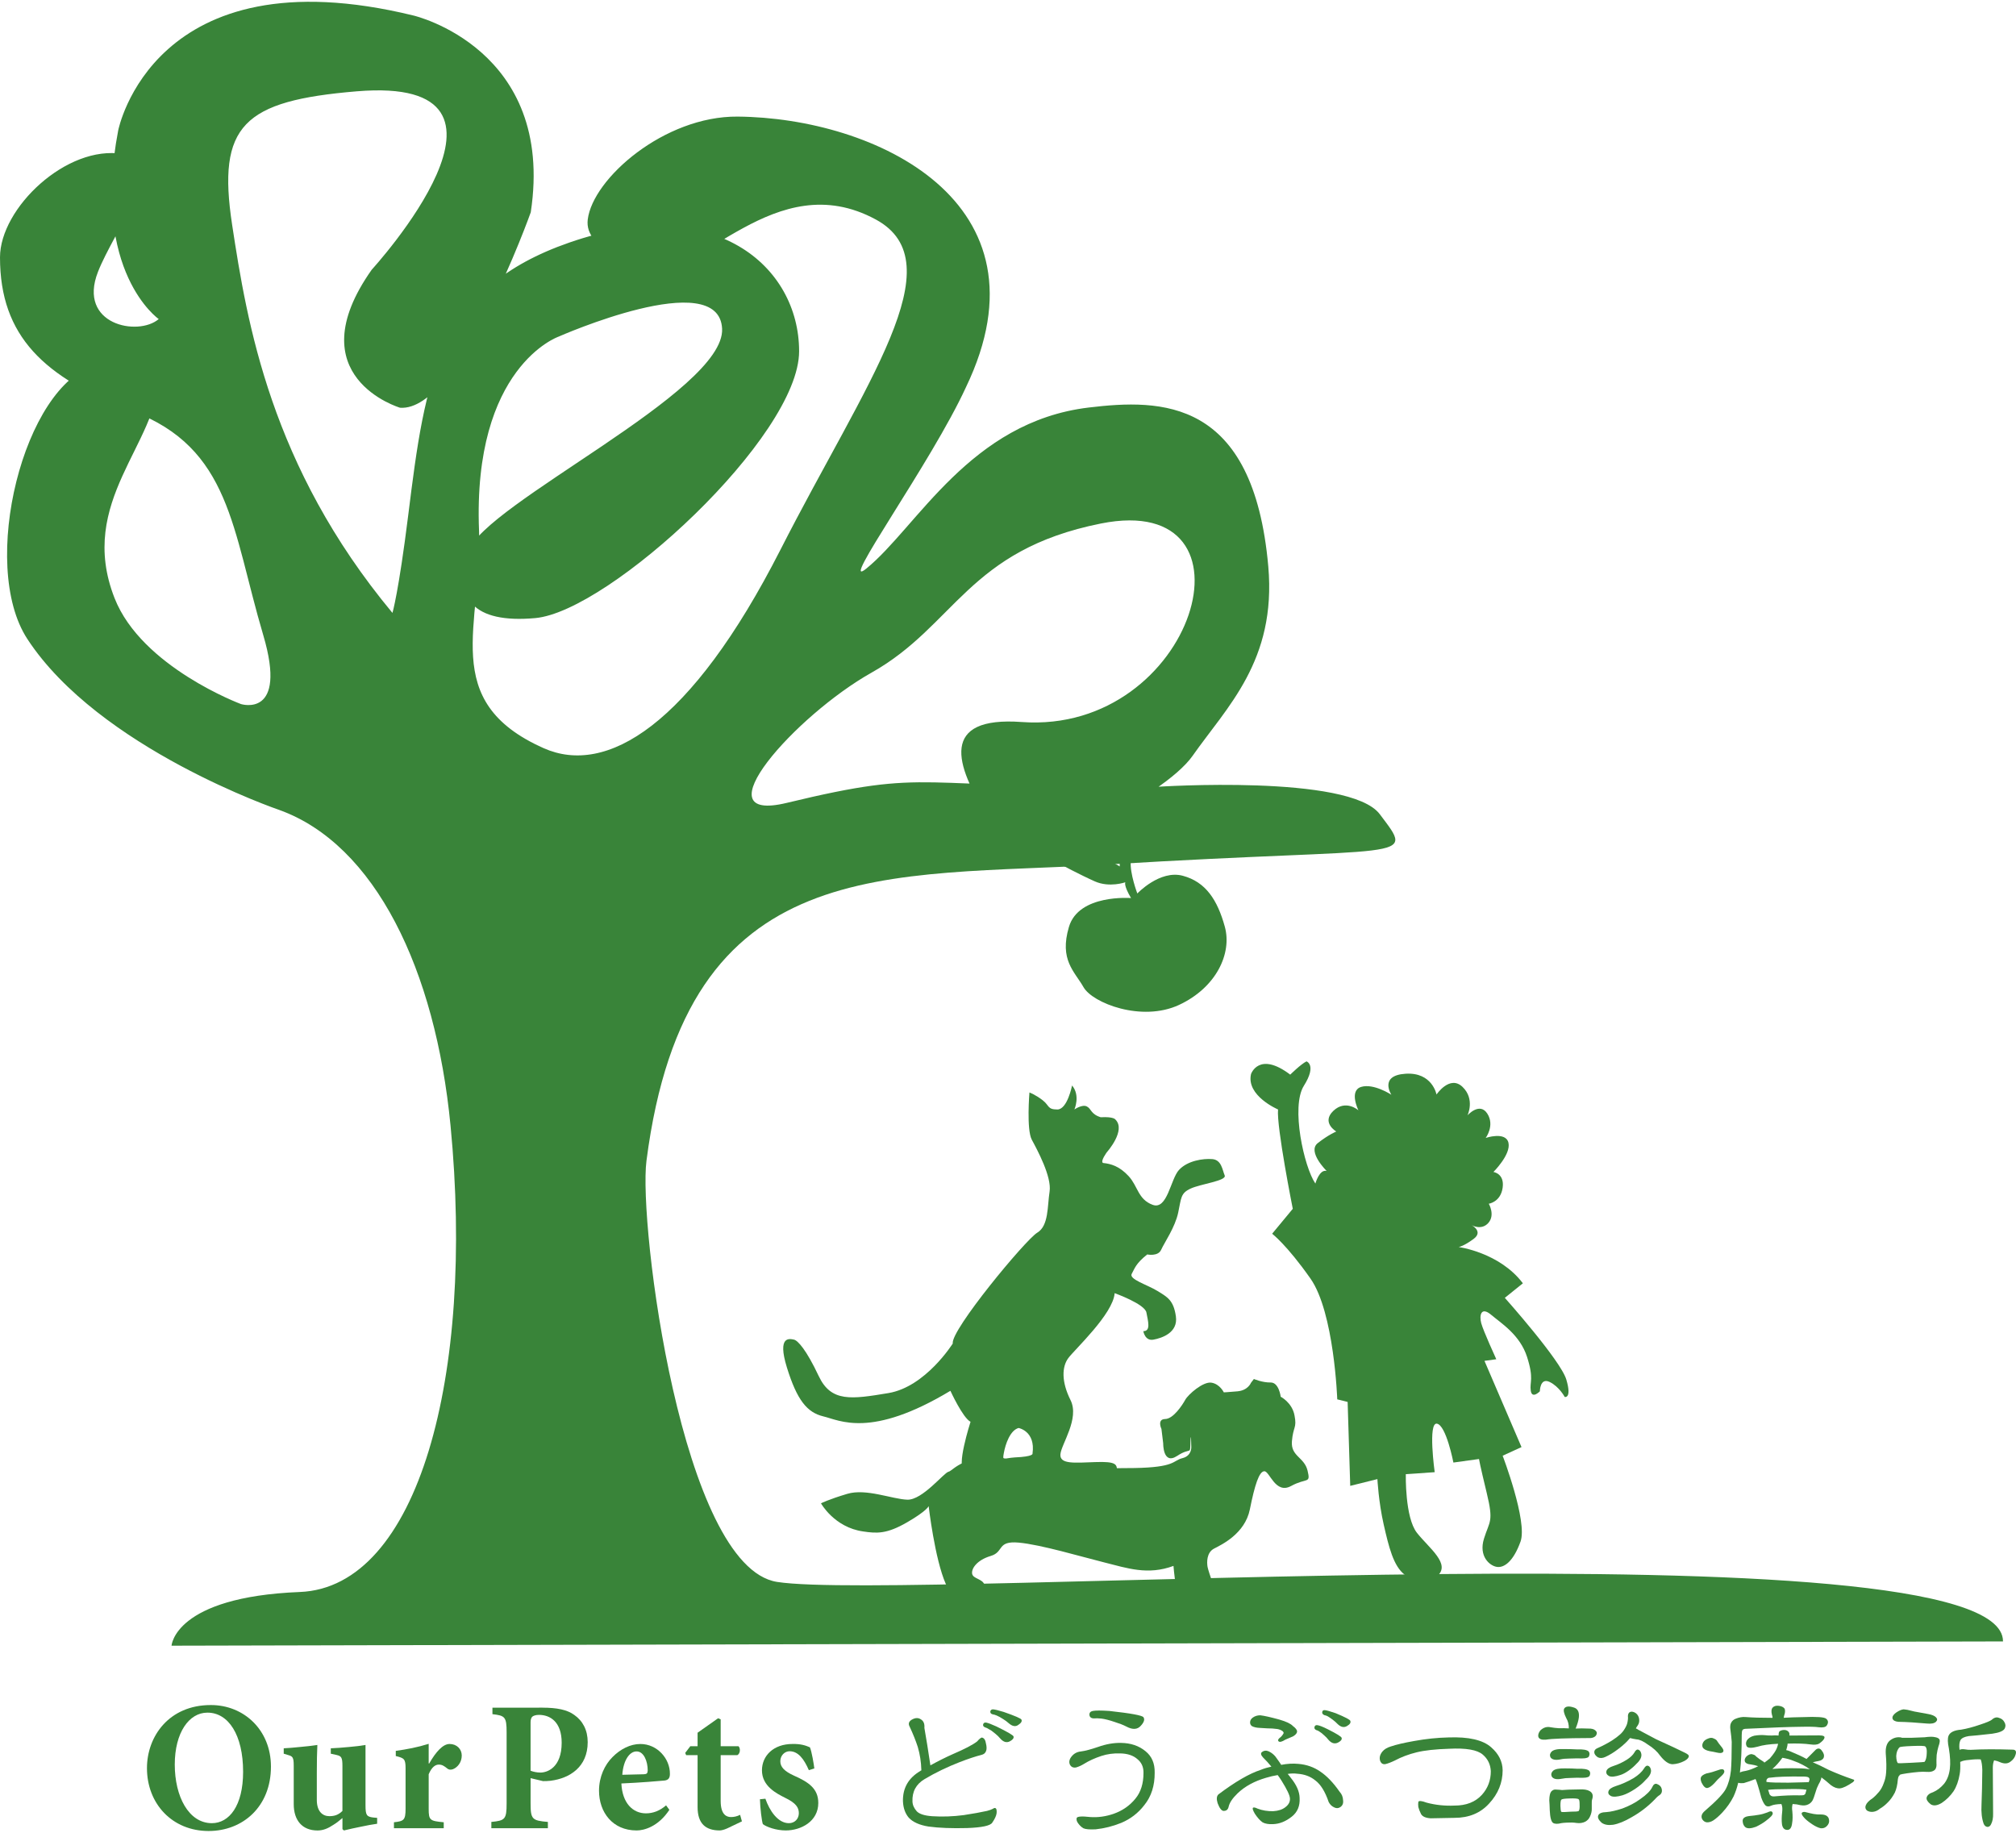 <?xml version="1.0" encoding="utf-8"?>
<!-- Generator: Adobe Illustrator 15.0.2, SVG Export Plug-In . SVG Version: 6.00 Build 0)  -->
<!DOCTYPE svg PUBLIC "-//W3C//DTD SVG 1.1//EN" "http://www.w3.org/Graphics/SVG/1.1/DTD/svg11.dtd">
<svg version="1.1" id="レイヤー_1" xmlns="http://www.w3.org/2000/svg" xmlns:xlink="http://www.w3.org/1999/xlink" x="0px"
	 y="0px" width="187px" height="170px" viewBox="0 0 187 170" enable-background="new 0 0 187 170" xml:space="preserve">
<path fill="#398439" d="M14.72,34.857c0.012,6.262-7.633,11.64-4.088,20.636c2.518,6.392,11.724,9.814,11.724,9.814
	s4.36,1.363,2.059-6.409c-2.9-9.794-3.02-17.331-12.146-20.77C4.09,35.047,0,31.182,0,23.872c0-4.568,6.183-10.458,11.384-9.59
	c4.217,0.702-0.813,7.127-2.298,10.938c-1.915,4.903,3.726,6.012,5.637,4.375c0,0-6.273-4.359-3.76-17.491
	c0,0,3.213-16.584,27.408-10.66c0,0,13.153,3.071,10.862,18.245c0,0-6.594,18.537-12.125,18.131c0,0-9.646-2.862-2.628-12.804
	c0,0,16.514-18.037-1.381-16.547C22.573,9.348,20.12,11.612,21.535,20.872c1.382,9.054,3.546,22.355,14.868,35.979
	c0,0,0.568-1.885,1.463-9.063c1.6-12.867,2.761-21.052,14.942-25.289c13.451-4.678,21.316,2.187,21.316,10.082
	c0,7.896-17.584,24.128-24.471,24.75c-5.743,0.52-7.658-1.817-6.196-6.204c1.462-4.387,23.816-14.791,23.524-20.64
	c-0.292-5.846-15.185,0.745-15.185,0.745s-7.968,2.787-7.361,17.992c0.345,8.711-3.817,15.812,5.998,20.175
	c5.801,2.577,13.614-2.024,21.973-18.432c7.892-15.496,16.242-26.594,8.827-30.61c-9.385-5.083-16.356,5.725-20.991,4.361
	c-1.297-0.379-6.078-1.533-5.723-4.361c0.47-3.799,7.109-9.601,13.902-9.542c12.721,0.108,29.438,7.906,21.186,25.088
	c-3.218,7.017-11.972,19.05-9.249,16.836C85.06,48.923,89.96,39.12,100.992,37.8c6.71-0.804,15.271-0.896,16.652,14.748
	c0.77,8.741-3.852,13.034-7.025,17.564c-2.631,3.749-15.694,10.717-18.912,5.746c-3.216-4.972-4.5-9.438,3.066-8.887
	c16.084,1.169,22.724-21.483,7.354-18.414c-12.351,2.466-13.504,9.458-21.283,13.833c-7.049,3.964-16.051,14.058-7.868,12.082
	c13.757-3.32,11.328-1.254,34.333-1.491c0,0,17.883-1.186,20.679,2.543c3.356,4.473,2.961,2.942-25.162,4.659
	c-20.595,1.257-39.134-1.418-42.861,27.488c-0.753,5.818,3.262,37.661,12.112,39.06c11.897,1.875,113.829-5.654,113.717,5.521
	l-169.882,0.395c0,0,0.258-4.518,11.904-4.981c11.01-0.444,16.215-20.115,13.975-43.257c-1.396-14.442-6.987-26.089-15.897-29.286
	c0,0-16.713-5.691-23.358-15.855c-4.506-6.892-0.325-23.587,6.346-25.405C10.295,33.476,14.713,32.349,14.72,34.857"/>
<path fill="#398439" d="M103.838,76.959l0.025,3.408c0,0-2.971-2.042-5.547-0.225c0,0,1.867,1.001,3.235,1.609
	c1.37,0.609,2.835,0.083,2.835,0.083s-0.193,0.247,0.526,1.466c0,0-4.849-0.393-5.759,2.673c-0.909,3.067,0.511,4.117,1.353,5.594
	c0.841,1.477,5.397,3.252,8.853,1.647s4.938-4.78,4.252-7.26c-0.685-2.482-1.772-4.156-3.901-4.723
	c-2.132-0.567-4.214,1.645-4.214,1.645s-0.704-1.853-0.609-2.985c0.098-1.134,0.752-4.08,0.752-4.08L103.838,76.959z"/>
<path fill="#398439" d="M119.68,99.678c0,0,0.984-0.974,1.508-1.23c0,0,0.976,0.328-0.246,2.268
	c-1.221,1.938,0.019,7.537,1.07,9.066c0,0,0.371-1.354,1.047-1.167c0,0-1.83-1.796-0.824-2.587c1.009-0.791,1.716-1.074,1.716-1.074
	s-1.419-0.829-0.267-1.922c1.154-1.088,2.321-0.042,2.321-0.042s-0.905-1.826,0.259-2.175c1.159-0.347,2.797,0.729,2.797,0.729
	s-1.177-1.79,1.314-1.949c2.491-0.16,2.873,1.928,2.873,1.928s1.234-1.845,2.416-0.705s0.458,2.636,0.458,2.636
	s1.128-1.272,1.839-0.159c0.712,1.109-0.152,2.254-0.152,2.254s1.868-0.631,2.113,0.454c0.242,1.082-1.396,2.704-1.396,2.704
	s1.045,0.137,0.856,1.463c-0.188,1.332-1.286,1.482-1.286,1.482s0.609,1.033-0.033,1.774c-0.644,0.738-1.553,0.216-1.553,0.216
	s1.107,0.59,0.178,1.275c-0.929,0.689-1.388,0.752-1.388,0.752s3.792,0.497,5.959,3.364l-1.675,1.348c0,0,5.182,5.804,5.707,7.588
	c0.527,1.79-0.152,1.605-0.152,1.605s-0.503-0.954-1.398-1.39c-0.9-0.434-0.907,0.868-0.907,0.868s-0.729,0.755-0.845-0.065
	c-0.114-0.821,0.316-1.068-0.34-3.118c-0.656-2.052-2.387-3.118-3.332-3.915c-0.951-0.798-1.111,0.062-0.92,0.781
	c0.191,0.716,1.396,3.341,1.396,3.341l-1.097,0.151l3.436,7.998l-1.749,0.801c0,0,2.331,6.098,1.658,7.964
	c-0.67,1.86-1.521,2.444-2.188,2.349c-0.664-0.094-1.717-0.971-1.201-2.626c0.517-1.653,0.91-1.521,0.256-4.224
	c-0.655-2.702-0.719-3.158-0.719-3.158l-2.375,0.328c0,0-0.664-3.445-1.524-3.606c-0.856-0.159-0.211,4.499-0.211,4.499
	l-2.679,0.184c0,0-0.094,4.016,1.035,5.445c1.127,1.426,3.195,2.906,1.859,4.023c-1.335,1.115-1.96,0.645-2.999-0.143
	c-1.041-0.789-1.478-2.592-1.948-4.664c-0.473-2.078-0.582-4.203-0.582-4.203l-2.52,0.627l-0.241-7.784l-0.963-0.241
	c0,0-0.28-8.061-2.483-11.201c-2.203-3.137-3.556-4.16-3.556-4.16l1.914-2.312c0,0-1.519-7.61-1.367-9.215
	c0,0-2.971-1.263-2.506-3.283C116.042,99.623,116.77,97.475,119.68,99.678"/>
<path fill="#398439" d="M72.993,126.848c0.936,3.019,1.868,4.168,3.378,4.529c1.51,0.357,4.384,2.081,11.787-2.372
	c0,0,1.15,2.513,1.867,2.873c0,0-1.435,4.457-0.502,4.457c0.937,0,8.266,0.79,8.266,0.356c0,0,5.818,0.291,5.818-0.287
	c0-0.573-0.07-0.86-2.01-0.788c-1.94,0.069-3.307,0.215-3.236-0.72c0.074-0.936,1.798-3.305,0.938-5.031
	c-0.863-1.727-0.793-3.088-0.215-3.881c0.572-0.789,4.165-4.094,4.309-6.036c0,0,2.807,1.005,2.946,1.797
	c0.146,0.792,0.433,1.728-0.287,1.728c0,0,0.146,0.93,0.933,0.787c0.793-0.144,2.302-0.646,2.088-2.156
	c-0.215-1.508-0.79-1.797-1.725-2.369c-0.937-0.574-2.658-1.079-2.371-1.58c0.285-0.508,0.357-0.936,1.436-1.799
	c0,0,1.008,0.215,1.294-0.434c0.286-0.645,1.294-2.082,1.58-3.447c0.29-1.367,0.218-1.797,1.151-2.228
	c0.935-0.435,3.379-0.72,3.16-1.224c-0.215-0.504-0.285-1.436-1.146-1.51c-0.862-0.07-2.301,0.145-3.094,1.006
	c-0.787,0.863-1.075,3.738-2.441,3.234c-1.364-0.503-1.365-1.727-2.227-2.66c-0.863-0.933-1.652-1.146-2.373-1.221
	c-0.287-0.143,0.359-1.007,0.359-1.007s1.797-2.011,0.791-3.019c0,0-0.145-0.285-1.365-0.215c-0.935-0.287-0.863-0.793-1.295-1.004
	c-0.43-0.217-1.149,0.283-1.149,0.283s0.575-1.292-0.216-2.225c0,0-0.433,2.225-1.364,2.225c-0.935,0-0.72-0.357-1.366-0.86
	c-0.645-0.503-1.223-0.718-1.223-0.718s-0.287,3.446,0.218,4.382c0.504,0.937,1.867,3.448,1.649,4.816
	c-0.213,1.362-0.07,3.163-1.146,3.809c-1.078,0.646-8.051,9.056-7.834,10.278c0,0-2.517,4.021-5.966,4.598
	c-3.451,0.574-5.318,0.862-6.47-1.582c-1.148-2.439-1.941-3.305-2.3-3.377C73.283,124.188,72.06,123.831,72.993,126.848
	 M93.118,134.751c0.143-0.789,0.575-2.084,1.366-2.298c0,0,1.582,0.289,1.291,2.372c0,0,0.146,0.286-1.651,0.358
	C93.044,135.258,92.974,135.544,93.118,134.751"/>
<path fill="#398439" d="M118.796,129.555c0,0-0.161-1.332-0.933-1.322c-0.773,0.014-1.555-0.324-1.555-0.324l-0.273,0.355
	c0,0-0.27,0.704-1.254,0.789c-0.98,0.088-1.264,0.094-1.264,0.094s-0.363-0.77-1.144-0.897c-0.771-0.128-2.158,1.09-2.431,1.588
	c-0.274,0.492-1.102,1.772-1.87,1.784c-0.772,0.015-0.339,0.921-0.339,0.921l0.162,1.331c0,0-0.037,2.04,1.285,1.175
	c1.32-0.864,1.194-0.017,1.244-1.282c0.049-1.268,0.076,0.418,0.076,0.418s0.084,0.844-0.826,1.068
	c-0.908,0.227-0.619,0.854-4.482,0.915c-3.866,0.062-7.369-0.093-11.532-0.804c-4.155-0.704-5.253,1.066-5.673,1.145
	c-0.423,0.078-2.422,2.641-3.826,2.594c-1.409-0.047-3.812-1.063-5.564-0.543c-1.748,0.52-2.444,0.881-2.444,0.881
	s1.229,2.23,3.906,2.608c1.268,0.19,2.183,0.248,4.064-0.837c1.881-1.087,2.017-1.511,2.017-1.511s0.568,4.913,1.588,7.216
	c1.02,2.307,1.373,2.371,2.917,2.203c0.629-0.291,0.9-0.786,0.193-1.059c-0.708-0.269-1.415-0.608-1.415-0.608
	s2.04,0.108,1.891-0.451c-0.149-0.562-1.064-0.546-1.142-1.035c-0.079-0.491,0.472-1.274,1.731-1.646
	c1.256-0.373,0.539-1.416,2.581-1.237c2.043,0.181,5.845,1.315,7.963,1.843c2.115,0.53,4.023,1.201,6.402,0.319
	c0,0,0.256,3.09,0.612,3.437c0.36,0.344,1.838,0.461,2.465,0.102c0.628-0.361,0.755-1.137,0.261-1.268
	c-0.494-0.136-1.269,1.662-1.269,1.662l-0.012-0.636c0,0,2.256,0.245,2.108-0.174c-0.148-0.419-0.929-2.609-1.004-3.031
	c-0.074-0.423-0.094-1.334,0.604-1.698c0.698-0.361,2.862-1.377,3.319-3.633c0.453-2.26,0.857-3.533,1.345-3.541
	c0.495-0.006,1.021,2.167,2.483,1.367c1.465-0.795,1.827-0.166,1.524-1.43c-0.304-1.26-1.565-1.309-1.45-2.721
	c0.12-1.406,0.473-1.201,0.242-2.39C119.859,130.096,118.796,129.555,118.796,129.555"/>
<path fill="#398439" d="M19.568,158.152c3.05,0,5.564,2.308,5.564,5.711c0,3.718-2.612,5.972-5.782,5.972
	c-3.375,0-5.718-2.528-5.718-5.829c0-2.961,2.056-5.854,5.918-5.854H19.568z M19.23,158.857c-1.686,0-3.019,1.84-3.019,4.817
	c0,2.942,1.282,5.435,3.442,5.435c1.599,0,2.897-1.602,2.897-4.764c0-3.424-1.365-5.488-3.302-5.488H19.23L19.23,158.857z"/>
<path fill="#398439" d="M34.986,169.162c-0.489,0.074-0.963,0.154-1.518,0.277c-0.524,0.102-1.063,0.224-1.569,0.345l-0.134-0.121
	v-1.031c-0.303,0.239-0.471,0.41-0.845,0.634c-0.487,0.327-0.943,0.52-1.466,0.52c-1.417,0-2.208-0.934-2.208-2.445v-3.561
	c0-0.791-0.102-0.879-0.54-0.997l-0.388-0.119v-0.5c0.422-0.017,0.945-0.067,1.5-0.122c0.572-0.048,1.163-0.118,1.619-0.188
	c-0.035,0.724-0.05,1.602-0.05,2.596v2.496c0,1.119,0.573,1.513,1.163,1.513c0.455,0,0.826-0.103,1.213-0.483v-4.179
	c0-0.789-0.103-0.911-0.539-1.014l-0.54-0.119v-0.5c0.489-0.017,1.095-0.067,1.688-0.122c0.588-0.048,1.146-0.118,1.532-0.188v5.59
	c0,0.912,0.1,1.063,0.708,1.138l0.372,0.034v0.547H34.986z"/>
<path fill="#398439" d="M39.813,163.572c0.608-1.066,1.265-1.809,1.888-1.809c0.675,0,1.13,0.481,1.13,1.068
	c0,0.621-0.372,1.098-0.824,1.275c-0.24,0.082-0.406,0.029-0.526-0.074c-0.286-0.235-0.486-0.357-0.775-0.357
	c-0.32,0-0.659,0.223-0.942,0.896v3.195c0,1.068,0.1,1.137,1.396,1.258v0.553h-4.618v-0.553c0.911-0.102,1.078-0.188,1.078-1.258
	v-3.744c0-0.881-0.134-0.949-0.908-1.141v-0.48c1.01-0.139,2.004-0.324,3.052-0.652v1.822H39.813z"/>
<path fill="#398439" d="M50.313,158.395c1.333,0,2.293,0.187,2.953,0.672c0.791,0.551,1.248,1.412,1.248,2.529
	c0,2.305-1.671,3.354-3.441,3.578c-0.252,0.033-0.523,0.033-0.709,0.033l-1.147-0.275v2.358c0,1.461,0.153,1.581,1.604,1.703v0.585
	h-5.244v-0.585c1.264-0.122,1.416-0.242,1.416-1.703v-6.593c0-1.461-0.152-1.562-1.315-1.7v-0.603H50.313L50.313,158.395z
	 M49.215,164.242c0.205,0.086,0.558,0.173,0.914,0.173c0.623,0,1.971-0.449,1.971-2.767c0-1.946-1.078-2.584-2.107-2.584
	c-0.321,0-0.522,0.086-0.625,0.172c-0.1,0.104-0.153,0.275-0.153,0.535V164.242z"/>
<path fill="#398439" d="M62.089,167.872c-1.031,1.563-2.347,1.912-3.036,1.912c-2.245,0-3.489-1.704-3.489-3.683
	c0-1.307,0.538-2.41,1.245-3.117c0.742-0.756,1.669-1.219,2.582-1.219h0.018c1.552,0,2.746,1.36,2.73,2.771
	c0,0.344-0.103,0.564-0.489,0.617c-0.304,0.033-2.36,0.205-4.012,0.273c0.085,1.84,1.077,2.771,2.276,2.771
	c0.656,0,1.28-0.229,1.871-0.742L62.089,167.872z M59.036,162.454c-0.625,0-1.214,0.792-1.313,2.167
	c0.689-0.018,1.313-0.034,2.003-0.049c0.253-0.021,0.338-0.055,0.355-0.346c0-0.879-0.369-1.772-1.027-1.772H59.036L59.036,162.454z
	"/>
<path fill="#398439" d="M67.454,169.593c-0.305,0.14-0.577,0.19-0.691,0.19c-1.298,0-2.056-0.621-2.056-2.168v-4.816h-1.063
	l-0.085-0.209l0.472-0.617h0.676v-1.254l1.905-1.343l0.236,0.104v2.492H68.5c0.203,0.188,0.167,0.688-0.103,0.825h-1.549v4.249
	c0,1.344,0.607,1.495,0.959,1.495c0.288,0,0.56-0.065,0.844-0.205l0.168,0.604L67.454,169.593z"/>
<path fill="#398439" d="M75.027,164.191c-0.456-1.049-0.994-1.754-1.788-1.754c-0.437,0-0.859,0.377-0.859,0.93
	c0,0.533,0.387,0.928,1.249,1.324c1.365,0.603,2.274,1.205,2.274,2.545c0,1.707-1.6,2.547-3.019,2.547
	c-0.892,0-1.786-0.324-2.124-0.585c-0.098-0.273-0.25-1.48-0.27-2.308l0.506-0.049c0.373,1.083,1.147,2.268,2.177,2.268
	c0.555,0,0.925-0.41,0.925-0.926c0-0.498-0.236-0.931-1.281-1.431c-0.776-0.394-2.14-1.065-2.14-2.545
	c0-1.342,1.061-2.444,2.831-2.444c0.777-0.016,1.232,0.139,1.619,0.312c0.169,0.394,0.372,1.616,0.407,1.958L75.027,164.191z"/>
<path fill="#398439" d="M84.296,168.602c-0.331-0.392-0.512-0.894-0.54-1.513c-0.031-1.231,0.504-2.167,1.601-2.815
	c0.031-0.031,0.065-0.053,0.105-0.061v-0.044c-0.02-0.741-0.131-1.45-0.33-2.129c-0.198-0.608-0.451-1.233-0.749-1.871
	c-0.148-0.26-0.094-0.476,0.167-0.646c0.328-0.199,0.618-0.215,0.867-0.045c0.251,0.147,0.36,0.416,0.328,0.797
	c0.171,0.969,0.358,2.123,0.557,3.471c0.699-0.389,1.398-0.739,2.097-1.049c1.088-0.469,1.831-0.855,2.231-1.165
	c0.23-0.261,0.383-0.382,0.464-0.361c0.189,0.039,0.31,0.222,0.36,0.539c0.079,0.321,0.079,0.565,0,0.733
	c-0.071,0.172-0.205,0.279-0.403,0.328c-0.591,0.15-1.269,0.379-2.038,0.676c-1.159,0.451-2.241,0.974-3.251,1.574
	c-0.787,0.467-1.163,1.162-1.124,2.08c0.012,0.32,0.145,0.625,0.406,0.914c0.248,0.25,0.723,0.399,1.422,0.448
	c0.958,0.062,1.938,0.027,2.934-0.104c0.86-0.131,1.577-0.26,2.157-0.389c0.231-0.06,0.413-0.127,0.539-0.195
	c0.11-0.084,0.201-0.094,0.271-0.045c0.07,0.06,0.096,0.211,0.076,0.451c-0.029,0.236-0.164,0.531-0.405,0.881
	c-0.18,0.283-0.953,0.447-2.319,0.498c-1.419,0.037-2.618-0.006-3.596-0.14C85.282,169.284,84.674,169.008,84.296,168.602
	 M91.198,159.93c0.041-0.121,0.13-0.171,0.271-0.152c0.181,0.031,0.501,0.152,0.958,0.361c1.039,0.508,1.567,0.818,1.589,0.93
	c0.037,0.158-0.077,0.306-0.345,0.447c-0.301,0.16-0.6,0.07-0.9-0.271c-0.11-0.138-0.263-0.287-0.462-0.447
	c-0.231-0.198-0.423-0.335-0.572-0.401c-0.138-0.092-0.256-0.146-0.343-0.168C91.225,160.169,91.158,160.07,91.198,159.93
	 M91.858,158.744c0.028-0.129,0.116-0.193,0.254-0.193c0.172,0.014,0.499,0.088,0.987,0.24c1.061,0.369,1.608,0.607,1.651,0.716
	c0.068,0.152-0.029,0.312-0.288,0.482c-0.257,0.198-0.562,0.145-0.912-0.166c-0.13-0.118-0.297-0.245-0.507-0.374
	c-0.233-0.15-0.432-0.26-0.6-0.33c-0.151-0.059-0.27-0.096-0.358-0.104C91.922,158.977,91.848,158.889,91.858,158.744"/>
<path fill="#398439" d="M101.846,162.04c0.762-0.271,1.475-0.392,2.143-0.376c0.898,0.012,1.652,0.266,2.261,0.766
	c0.591,0.471,0.876,1.139,0.856,2.006c0.008,1.189-0.31,2.192-0.961,2.996c-0.566,0.739-1.28,1.287-2.142,1.65
	c-0.787,0.318-1.581,0.514-2.381,0.598c-0.558,0.027-0.938-0.005-1.14-0.104c-0.168-0.104-0.323-0.247-0.463-0.437
	c-0.14-0.18-0.188-0.35-0.15-0.508c0.053-0.148,0.471-0.182,1.259-0.091c0.718,0.051,1.444-0.049,2.17-0.3
	c0.82-0.29,1.496-0.758,2.022-1.408c0.502-0.607,0.748-1.402,0.748-2.382c0.012-0.535-0.174-0.962-0.553-1.271
	c-0.389-0.351-0.928-0.531-1.617-0.541c-0.616-0.021-1.199,0.059-1.737,0.236c-0.61,0.202-1.147,0.445-1.616,0.738
	c-0.223,0.137-0.46,0.248-0.72,0.326c-0.271,0.052-0.462-0.033-0.586-0.269c-0.097-0.229-0.054-0.471,0.138-0.72
	c0.221-0.289,0.514-0.455,0.885-0.492C100.641,162.411,101.169,162.27,101.846,162.04 M101.053,159.061
	c-0.01-0.201,0.096-0.318,0.318-0.362c0.259-0.05,0.768-0.05,1.525,0c2.016,0.221,3.074,0.417,3.172,0.588
	c0.132,0.2,0.052,0.457-0.239,0.776c-0.317,0.371-0.772,0.396-1.36,0.078c-0.279-0.145-0.638-0.283-1.078-0.42
	c-0.502-0.173-0.908-0.273-1.229-0.314c-0.278-0.029-0.504-0.037-0.676-0.016C101.219,159.391,101.072,159.279,101.053,159.061"/>
<path fill="#398439" d="M119.82,168.506c-0.559,0.442-1.139,0.674-1.737,0.692c-0.409,0.02-0.729-0.036-0.96-0.161
	c-0.239-0.163-0.48-0.432-0.721-0.797c-0.172-0.293-0.233-0.473-0.193-0.54c0.05-0.081,0.201-0.062,0.45,0.063
	c0.44,0.166,0.918,0.245,1.438,0.235c0.478-0.028,0.856-0.155,1.135-0.374c0.3-0.229,0.442-0.498,0.422-0.807
	c-0.01-0.287-0.27-0.829-0.779-1.647c-0.121-0.19-0.238-0.366-0.359-0.522c-0.358,0.057-0.719,0.142-1.076,0.25
	c-1.078,0.311-1.959,0.791-2.637,1.438c-0.479,0.462-0.759,0.879-0.839,1.26c-0.062,0.262-0.217,0.385-0.479,0.375
	c-0.188-0.022-0.368-0.259-0.541-0.719c-0.117-0.38-0.094-0.65,0.076-0.812c1.547-1.164,2.854-1.926,3.91-2.271
	c0.326-0.135,0.662-0.231,1.002-0.305c-0.248-0.304-0.504-0.585-0.763-0.837c-0.211-0.229-0.251-0.396-0.12-0.508
	c0.172-0.141,0.365-0.172,0.583-0.092c0.351,0.149,0.638,0.401,0.853,0.752c0.133,0.178,0.252,0.352,0.359,0.521
	c0.561-0.108,1.092-0.14,1.586-0.091c0.762,0.062,1.438,0.3,2.024,0.703c0.63,0.422,1.231,1.052,1.812,1.89
	c0.2,0.21,0.305,0.479,0.318,0.792c0.037,0.291-0.059,0.503-0.288,0.643c-0.171,0.104-0.354,0.104-0.554,0
	c-0.21-0.097-0.376-0.261-0.495-0.49c-0.329-0.969-0.744-1.637-1.244-2.006c-0.456-0.373-1.013-0.574-1.662-0.617
	c-0.298-0.039-0.598-0.032-0.897,0.019c0.108,0.118,0.205,0.238,0.285,0.356c0.539,0.66,0.813,1.285,0.823,1.875
	C120.592,167.51,120.35,168.092,119.82,168.506 M118.695,159.507c0.619,0.181,1.027,0.373,1.228,0.587
	c0.263,0.197,0.392,0.368,0.392,0.51c0,0.147-0.121,0.299-0.362,0.447c-0.247,0.1-0.49,0.204-0.731,0.313
	c-0.311,0.2-0.52,0.252-0.628,0.151c-0.091-0.103-0.026-0.229,0.193-0.388c0.108-0.094,0.205-0.218,0.284-0.378
	c-0.01-0.1-0.086-0.186-0.227-0.254c-0.154-0.079-0.322-0.124-0.492-0.133c-0.199-0.031-0.459-0.047-0.778-0.047
	c-0.269-0.012-0.509-0.026-0.72-0.043c-0.309-0.012-0.556-0.069-0.733-0.168c-0.118-0.088-0.177-0.213-0.165-0.375
	c0.012-0.168,0.096-0.306,0.255-0.418c0.201-0.141,0.429-0.209,0.688-0.209C117.277,159.146,117.877,159.279,118.695,159.507
	 M121.934,160.169c0.034-0.12,0.129-0.171,0.268-0.149c0.18,0.021,0.496,0.145,0.956,0.375c0.851,0.429,1.278,0.696,1.291,0.805
	c0.04,0.154-0.075,0.301-0.345,0.438c-0.312,0.149-0.607,0.059-0.898-0.281c-0.09-0.119-0.21-0.248-0.359-0.377
	c-0.179-0.172-0.33-0.291-0.449-0.359c-0.108-0.082-0.205-0.125-0.285-0.139C121.948,160.413,121.891,160.307,121.934,160.169
	 M122.646,158.791c0.031-0.131,0.117-0.186,0.26-0.163c0.168,0.015,0.498,0.113,0.986,0.28c0.896,0.371,1.352,0.609,1.362,0.719
	c0.06,0.161-0.042,0.316-0.301,0.467c-0.289,0.182-0.595,0.108-0.913-0.214c-0.102-0.106-0.23-0.228-0.402-0.354
	c-0.201-0.15-0.361-0.262-0.482-0.33c-0.12-0.06-0.219-0.096-0.299-0.104C122.695,159.029,122.627,158.932,122.646,158.791"/>
<path fill="#398439" d="M131.188,161.484c1.086-0.196,2.145-0.307,3.172-0.328c1.877-0.07,3.197,0.236,3.957,0.914
	c0.699,0.609,1.052,1.316,1.065,2.127c0,1.158-0.418,2.186-1.249,3.084c-0.806,0.89-1.878,1.334-3.216,1.334
	c-0.759,0.009-1.491,0.023-2.203,0.042c-0.46-0.026-0.76-0.156-0.897-0.388c-0.123-0.24-0.205-0.459-0.256-0.66
	c-0.021-0.18-0.021-0.332,0-0.463c0.03-0.139,0.291-0.121,0.777,0.061c0.832,0.221,1.688,0.309,2.579,0.27
	c1.088,0,1.937-0.332,2.545-1.002c0.548-0.608,0.823-1.34,0.823-2.188c-0.032-0.629-0.279-1.144-0.75-1.542
	c-0.51-0.439-1.551-0.621-3.129-0.539c-1.258,0.04-2.256,0.148-2.994,0.328c-0.739,0.181-1.421,0.435-2.037,0.766
	c-0.352,0.169-0.641,0.276-0.869,0.33c-0.24,0.039-0.404-0.068-0.495-0.33c-0.079-0.271-0.009-0.547,0.21-0.826
	c0.18-0.218,0.438-0.377,0.778-0.478C129.538,161.812,130.266,161.648,131.188,161.484"/>
<path fill="#398439" d="M143.395,161.363c-0.383,0.033-0.61-0.049-0.69-0.235c-0.062-0.183-0.004-0.386,0.166-0.614
	c0.288-0.281,0.606-0.38,0.96-0.303c0.236,0.044,0.496,0.073,0.775,0.092c0.301-0.013,0.604-0.005,0.916,0.016
	c0.008-0.352-0.071-0.672-0.242-0.957c-0.219-0.442-0.278-0.737-0.18-0.896c0.144-0.203,0.426-0.23,0.854-0.095
	c0.39,0.101,0.555,0.42,0.495,0.944c-0.04,0.3-0.137,0.627-0.286,0.988c-0.011,0-0.015,0.01-0.015,0.03
	c0.379-0.021,0.77-0.021,1.168,0c0.301-0.01,0.521,0.045,0.656,0.164c0.164,0.132,0.188,0.288,0.078,0.466
	c-0.132,0.188-0.386,0.279-0.764,0.252c-0.969,0-1.807,0.02-2.518,0.043C144.15,161.282,143.689,161.314,143.395,161.363
	 M143.708,166.98c0.01-0.398,0.067-0.67,0.181-0.807c0.129-0.141,0.272-0.201,0.434-0.181c0.222,0.008,0.41,0.024,0.57,0.044
	c0.27-0.028,0.795-0.049,1.586-0.057c0.439-0.024,0.76,0.027,0.959,0.148c0.278,0.148,0.363,0.398,0.256,0.745
	c-0.043,0.119-0.055,0.28-0.045,0.479v0.405c0.011,0.238-0.047,0.489-0.168,0.744c-0.088,0.204-0.233,0.356-0.433,0.47
	c-0.237,0.119-0.51,0.16-0.81,0.119c-0.278-0.043-0.577-0.051-0.897-0.031c-0.231,0.012-0.397,0.026-0.508,0.045
	c-0.343,0.09-0.599,0.086-0.767-0.014c-0.18-0.119-0.285-0.515-0.313-1.184C143.741,167.521,143.729,167.213,143.708,166.98
	 M146.283,162.266c0.548-0.02,0.904,0.039,1.064,0.178c0.1,0.113,0.12,0.25,0.06,0.42c-0.041,0.16-0.249,0.238-0.632,0.238
	c-0.455-0.006-0.865-0.002-1.225,0.014c-0.322,0-0.599,0.027-0.826,0.08c-0.47,0.091-0.772,0.018-0.912-0.211
	c-0.078-0.189-0.041-0.364,0.121-0.522c0.188-0.171,0.557-0.249,1.106-0.228C145.49,162.232,145.902,162.246,146.283,162.266
	 M146.343,164.064c0.548-0.025,0.903,0.037,1.064,0.177c0.103,0.108,0.118,0.25,0.062,0.419c-0.044,0.16-0.254,0.238-0.631,0.238
	c-0.451-0.008-0.85-0.004-1.199,0.017c-0.298,0-0.562,0.026-0.793,0.076c-0.47,0.088-0.771,0.018-0.91-0.214
	c-0.082-0.188-0.043-0.362,0.117-0.522c0.189-0.172,0.559-0.237,1.108-0.228C145.58,164.027,145.975,164.039,146.343,164.064
	 M146.193,168.029c0.099-0.008,0.168-0.021,0.211-0.029c0.1-0.059,0.138-0.273,0.117-0.645c0-0.268-0.026-0.424-0.09-0.463
	c-0.07-0.07-0.369-0.097-0.896-0.074c-0.391,0.011-0.623,0.043-0.702,0.103c-0.062,0.04-0.092,0.235-0.092,0.586
	c0.01,0.3,0.032,0.479,0.073,0.54c0.047,0.029,0.154,0.039,0.315,0.029C145.559,168.047,145.915,168.029,146.193,168.029
	 M150.266,160.887c0.17-0.148,0.311-0.32,0.424-0.509c0.127-0.198,0.209-0.382,0.252-0.541c0.061-0.267,0.082-0.483,0.061-0.644
	c0-0.149,0.041-0.264,0.118-0.344c0.121-0.102,0.276-0.108,0.467-0.029c0.22,0.098,0.363,0.271,0.435,0.509
	c0.067,0.28,0.029,0.524-0.121,0.731c-0.049,0.062-0.104,0.145-0.164,0.258c0.08,0.033,0.162,0.074,0.24,0.134
	c0.478,0.259,1.022,0.551,1.633,0.868c1.279,0.58,2.183,1.006,2.709,1.271c0.24,0.121,0.35,0.221,0.328,0.303
	c0,0.14-0.127,0.285-0.388,0.435c-0.358,0.188-0.729,0.294-1.108,0.313c-0.356,0-0.743-0.262-1.151-0.781
	c-0.272-0.389-0.655-0.738-1.153-1.047c-0.422-0.307-0.764-0.465-1.035-0.475c-0.236-0.039-0.442-0.076-0.612-0.126
	c-0.081,0.087-0.173,0.194-0.283,0.315c-0.298,0.298-0.601,0.555-0.897,0.765c-0.352,0.267-0.723,0.494-1.109,0.671
	c-0.264,0.124-0.493,0.133-0.703,0.034c-0.221-0.151-0.329-0.312-0.329-0.481c0.007-0.158,0.095-0.271,0.253-0.346
	c0.518-0.229,0.985-0.475,1.393-0.73C149.829,161.244,150.075,161.059,150.266,160.887 M153.682,165.469
	c0.25,0.092,0.398,0.235,0.448,0.436c0.071,0.26,0.004,0.461-0.192,0.601c-0.108,0.062-0.256,0.187-0.434,0.39
	c-0.641,0.658-1.359,1.215-2.158,1.66c-0.646,0.381-1.224,0.615-1.722,0.701c-0.449,0.062-0.804-0.002-1.063-0.191
	c-0.283-0.258-0.386-0.482-0.312-0.672c0.079-0.201,0.337-0.306,0.779-0.314c0.387-0.029,0.869-0.141,1.449-0.328
	c0.648-0.241,1.203-0.533,1.664-0.872c0.588-0.405,0.963-0.782,1.121-1.121C153.371,165.516,153.512,165.418,153.682,165.469
	 M151.975,162.295c0.14,0.051,0.229,0.18,0.271,0.391c0.048,0.289-0.102,0.594-0.449,0.912c-0.182,0.201-0.404,0.4-0.677,0.601
	c-0.287,0.209-0.554,0.354-0.791,0.433c-0.511,0.172-0.87,0.206-1.081,0.105c-0.209-0.117-0.287-0.272-0.239-0.463
	c0.052-0.193,0.275-0.354,0.677-0.48c0.41-0.132,0.812-0.32,1.213-0.57c0.341-0.217,0.572-0.443,0.705-0.671
	C151.721,162.329,151.846,162.246,151.975,162.295 M152.889,163.792c0.131,0.052,0.215,0.177,0.254,0.394
	c0.027,0.277-0.131,0.574-0.479,0.895c-0.262,0.304-0.594,0.583-1.003,0.857c-0.42,0.276-0.806,0.473-1.152,0.582
	c-0.512,0.148-0.87,0.172-1.081,0.072c-0.219-0.117-0.291-0.271-0.221-0.461c0.059-0.182,0.287-0.339,0.688-0.469
	c0.541-0.167,1.082-0.411,1.631-0.73c0.459-0.289,0.783-0.589,0.975-0.904C152.617,163.82,152.747,163.741,152.889,163.792"/>
<path fill="#398439" d="M159.91,164.195c0.081,0.132,0.02,0.297-0.193,0.496c-0.3,0.27-0.533,0.511-0.703,0.719
	c-0.259,0.27-0.474,0.413-0.644,0.436c-0.181,0.021-0.354-0.14-0.526-0.482c-0.088-0.197-0.113-0.36-0.074-0.49
	c0.051-0.152,0.222-0.273,0.512-0.377c0.359-0.069,0.724-0.174,1.095-0.311C159.661,164.073,159.84,164.077,159.91,164.195
	 M164.988,158.223c0.25,0.026,0.429,0.113,0.539,0.252c0.051,0.092,0.062,0.233,0.031,0.433c-0.02,0.063-0.041,0.137-0.062,0.213
	c-0.009,0.062-0.022,0.13-0.045,0.212c0.56-0.032,1.164-0.053,1.813-0.062c1.258-0.052,1.967,0,2.127,0.15
	c0.207,0.168,0.225,0.383,0.045,0.643c-0.108,0.142-0.355,0.192-0.733,0.148c-0.312-0.05-0.896-0.062-1.755-0.042
	c-0.948,0.009-2.604,0.067-4.971,0.183c-0.17,0-0.285,0.035-0.345,0.114c-0.051,0.082-0.073,0.237-0.073,0.466
	c0,1.389-0.056,2.545-0.168,3.473c0.16-0.076,0.342-0.125,0.541-0.149c0.33-0.065,0.715-0.212,1.152-0.433
	c-0.201-0.071-0.43-0.125-0.689-0.164c-0.26-0.02-0.434-0.094-0.523-0.223c-0.057-0.121-0.055-0.248,0.02-0.377
	c0.059-0.109,0.152-0.199,0.281-0.27c0.169-0.092,0.305-0.107,0.405-0.059c0.157,0.037,0.261,0.1,0.301,0.18
	c0.198,0.168,0.437,0.338,0.718,0.506c0.026,0.021,0.049,0.048,0.06,0.077c0.208-0.151,0.379-0.28,0.511-0.392
	c0.327-0.379,0.543-0.692,0.641-0.94c0.062-0.151,0.104-0.291,0.123-0.419c-0.82,0.035-1.449,0.128-1.889,0.268
	c-0.529,0.141-0.863,0.141-1.005,0c-0.11-0.182-0.112-0.367-0.011-0.568c0.146-0.222,0.377-0.369,0.688-0.446
	c0.359-0.062,0.696-0.08,1.02-0.048c0.127,0.021,0.332,0.029,0.611,0.029c0.2-0.02,0.411-0.02,0.631,0
	c0-0.22,0.033-0.355,0.104-0.404c0.152-0.092,0.318-0.123,0.511-0.105c0.146,0.021,0.265,0.092,0.345,0.211
	c0.051,0.08,0.062,0.18,0.045,0.301c0.879-0.011,1.787-0.015,2.727-0.015c0.398,0,0.572,0.072,0.521,0.226
	c-0.027,0.151-0.192,0.328-0.492,0.537c-0.18,0.102-0.444,0.125-0.795,0.075c-0.562-0.079-1.267-0.104-2.127-0.075
	c-0.01,0.049-0.018,0.104-0.018,0.164c-0.027,0.15-0.064,0.295-0.115,0.438c0.115,0.02,0.244,0.057,0.373,0.115
	c0.639,0.264,1.143,0.496,1.514,0.707c0.479-0.481,0.768-0.769,0.869-0.871c0.207-0.156,0.393-0.125,0.553,0.104
	c0.179,0.232,0.238,0.435,0.179,0.617c-0.062,0.181-0.224,0.292-0.492,0.342c-0.1,0.013-0.268,0.048-0.495,0.104
	c-0.021-0.008-0.023-0.004-0.014,0.018c0.398,0.169,0.877,0.398,1.436,0.688c0.709,0.32,1.461,0.615,2.25,0.885
	c0.172,0.029,0.18,0.115,0.028,0.256c-0.521,0.357-0.927,0.555-1.214,0.583c-0.271,0.021-0.55-0.082-0.841-0.299
	c-0.327-0.291-0.621-0.529-0.882-0.72c0,0.09-0.041,0.221-0.12,0.393c-0.089,0.146-0.189,0.352-0.3,0.611
	c-0.107,0.32-0.205,0.608-0.284,0.871c-0.099,0.315-0.28,0.531-0.539,0.642c-0.179,0.09-0.412,0.11-0.701,0.06
	c-0.213-0.06-0.451-0.095-0.722-0.106c-0.059,0.194-0.069,0.417-0.029,0.676c0.04,0.44,0.034,0.806-0.018,1.095
	c-0.047,0.43-0.201,0.641-0.463,0.631c-0.271-0.013-0.427-0.188-0.479-0.526c-0.039-0.317-0.034-0.693,0.017-1.122
	c0.037-0.301,0.019-0.544-0.062-0.732l-0.013-0.02c-0.432,0.013-0.744,0.062-0.942,0.15c-0.213,0.101-0.386,0.099-0.526-0.014
	c-0.14-0.14-0.27-0.386-0.392-0.73c-0.259-0.971-0.435-1.532-0.521-1.695l-0.019-0.029c-0.407,0.159-0.774,0.285-1.091,0.376
	c-0.192,0.019-0.36,0.009-0.512-0.03c-0.109,0.469-0.256,0.891-0.433,1.276c-0.26,0.522-0.612,1.022-1.051,1.495
	c-0.3,0.316-0.578,0.561-0.838,0.729c-0.2,0.123-0.399,0.18-0.601,0.168c-0.16-0.023-0.295-0.112-0.404-0.271
	c-0.148-0.267-0.069-0.532,0.24-0.793c1.057-0.909,1.701-1.584,1.933-2.021c0.247-0.472,0.407-1.041,0.479-1.709
	c0.049-0.569,0.075-1.459,0.075-2.668c-0.022-0.314-0.062-0.69-0.121-1.121c-0.04-0.27-0.02-0.484,0.06-0.643
	c0.1-0.193,0.25-0.32,0.449-0.391c0.301-0.12,0.597-0.172,0.881-0.15c0.613,0.049,1.453,0.076,2.519,0.076v-0.02
	c-0.008-0.099-0.028-0.188-0.058-0.268c-0.071-0.29-0.055-0.506,0.043-0.643C164.545,158.249,164.738,158.189,164.988,158.223
	 M159.643,161.98c0.209,0.24,0.269,0.414,0.18,0.522c-0.077,0.11-0.264,0.129-0.555,0.06c-0.219-0.049-0.447-0.096-0.689-0.133
	c-0.337-0.07-0.553-0.191-0.645-0.359c-0.06-0.16-0.037-0.319,0.062-0.481c0.082-0.133,0.214-0.237,0.404-0.312
	c0.22-0.1,0.398-0.111,0.539-0.032c0.188,0.069,0.31,0.161,0.357,0.271C159.389,161.654,159.5,161.812,159.643,161.98
	 M163.773,168.914c-0.237,0.182-0.53,0.354-0.881,0.525c-0.451,0.168-0.775,0.189-0.974,0.059c-0.16-0.12-0.252-0.305-0.271-0.555
	c-0.03-0.278,0.168-0.442,0.599-0.494c0.319-0.029,0.623-0.069,0.913-0.12c0.238-0.037,0.504-0.112,0.795-0.222
	c0.229-0.121,0.378-0.129,0.447-0.018c0.07,0.098,0.033,0.223-0.103,0.374C164.189,168.584,164.014,168.734,163.773,168.914
	 M165.872,165.352c1.049-0.021,1.683-0.035,1.903-0.047c0.029-0.08,0.05-0.146,0.062-0.193c0.026-0.104,0-0.184-0.091-0.254
	c-0.094-0.053-0.279-0.076-0.566-0.076c-1.421-0.012-2.408,0.023-2.968,0.105c-0.132,0-0.221,0.028-0.271,0.09
	c-0.07,0.06-0.102,0.145-0.09,0.254v0.062c0.028-0.019,0.053-0.019,0.071,0C164.256,165.339,164.904,165.355,165.872,165.352
	 M164.002,166.021c0.049,0.121,0.094,0.258,0.135,0.406c0.03,0.051,0.079,0.1,0.151,0.15c0.067,0.038,0.153,0.055,0.269,0.049
	c0.908-0.087,1.694-0.115,2.364-0.098c0.199,0,0.334-0.008,0.402-0.026c0.085-0.049,0.127-0.094,0.139-0.134
	c0.046-0.143,0.083-0.262,0.104-0.359c-0.321-0.062-0.887-0.08-1.693-0.062C164.914,165.949,164.289,165.973,164.002,166.021
	 M165.332,163.042c-0.3,0.422-0.607,0.765-0.93,1.035c0.762-0.056,1.564-0.08,2.414-0.056c0.428,0.002,0.781,0.037,1.062,0.086
	c-0.239-0.17-0.461-0.308-0.66-0.406c-0.258-0.139-0.532-0.26-0.819-0.359C166.098,163.213,165.741,163.113,165.332,163.042
	 M168.225,168.255c0.229,0.04,0.457,0.056,0.674,0.047c0.379,0,0.615,0.114,0.72,0.343c0.079,0.219,0.065,0.414-0.048,0.586
	c-0.178,0.269-0.411,0.381-0.701,0.345c-0.219-0.05-0.477-0.168-0.764-0.36c-0.379-0.253-0.644-0.47-0.795-0.66
	c-0.18-0.207-0.233-0.348-0.164-0.42c0.09-0.08,0.215-0.094,0.375-0.043C167.74,168.15,167.975,168.206,168.225,168.255"/>
<path fill="#398439" d="M176.205,164.631l0.018,0.029c-0.093,0.031-0.148,0.16-0.182,0.39c-0.04,0.5-0.135,0.908-0.284,1.229
	c-0.198,0.379-0.421,0.684-0.659,0.914c-0.221,0.229-0.459,0.418-0.719,0.57c-0.211,0.178-0.429,0.275-0.66,0.295
	c-0.187,0.021-0.369-0.02-0.539-0.117c-0.148-0.131-0.188-0.291-0.119-0.479c0.08-0.221,0.289-0.438,0.631-0.659
	c0.209-0.169,0.408-0.371,0.599-0.599c0.181-0.22,0.326-0.483,0.435-0.794c0.131-0.32,0.203-0.65,0.225-0.988
	c0.039-0.456,0.029-1.04-0.03-1.736c-0.04-0.57,0.081-0.979,0.358-1.226c0.339-0.28,0.718-0.379,1.123-0.29l-0.015,0.02h0.886
	c0.658-0.022,1.074-0.039,1.242-0.049c0.451-0.06,0.771-0.064,0.957-0.014c0.184,0.027,0.312,0.083,0.391,0.167
	c0.103,0.099,0.08,0.337-0.06,0.716c-0.059,0.189-0.114,0.444-0.161,0.764c-0.022,0.34-0.027,0.601-0.02,0.779
	c0.021,0.229-0.014,0.413-0.104,0.557c-0.158,0.197-0.453,0.277-0.871,0.238c-0.328-0.033-0.912,0.014-1.75,0.133
	C176.527,164.532,176.292,164.582,176.205,164.631 M175.547,159.404c-0.041-0.17,0.064-0.352,0.316-0.541
	c0.287-0.197,0.525-0.301,0.718-0.313c0.211,0.013,0.469,0.062,0.776,0.149c0.15,0.042,0.297,0.072,0.437,0.092
	c0.128,0.018,0.483,0.084,1.063,0.195c0.336,0.059,0.58,0.16,0.718,0.299c0.143,0.142,0.143,0.279,0,0.421
	c-0.158,0.147-0.444,0.203-0.853,0.16c-0.968-0.089-1.852-0.144-2.649-0.16C175.773,159.675,175.596,159.573,175.547,159.404
	 M178.527,163.416c0.119-0.168,0.186-0.436,0.195-0.809c0.02-0.31-0.024-0.512-0.136-0.612c-0.06-0.06-0.463-0.073-1.216-0.044
	c-0.729,0.029-1.114,0.068-1.167,0.119c-0.188,0.18-0.293,0.449-0.312,0.809c0.01,0.359,0.062,0.578,0.162,0.66
	c0.041,0.021,0.445,0.009,1.213-0.031C178.102,163.467,178.518,163.438,178.527,163.416 M184.684,169.214
	c-0.078,0.16-0.188,0.242-0.328,0.242c-0.151-0.013-0.266-0.103-0.346-0.271c-0.18-0.49-0.251-1.086-0.209-1.785
	c0.039-0.945,0.062-2.026,0.073-3.231c-0.011-0.43-0.062-0.756-0.149-0.976c-0.32-0.021-0.67-0.004-1.051,0.045
	c-0.378,0.029-0.639,0.087-0.773,0.162c-0.034,0-0.059,0.013-0.076,0.033c0.019,0.459,0.006,0.832-0.047,1.121
	c-0.108,0.644-0.299,1.17-0.567,1.588c-0.3,0.438-0.669,0.803-1.106,1.094c-0.42,0.252-0.761,0.289-1.02,0.119
	c-0.291-0.229-0.415-0.438-0.375-0.625c0.061-0.223,0.258-0.39,0.6-0.496c0.379-0.164,0.723-0.426,1.032-0.795
	c0.278-0.36,0.456-0.818,0.522-1.377c0.062-0.5,0.033-1.129-0.09-1.888c-0.119-0.542-0.129-0.932-0.026-1.182
	c0.14-0.322,0.528-0.507,1.167-0.558c0.525-0.086,1.118-0.244,1.766-0.468c0.569-0.187,0.926-0.335,1.065-0.444
	c0.228-0.213,0.454-0.271,0.674-0.181c0.239,0.066,0.409,0.203,0.509,0.405c0.118,0.197,0.124,0.398,0.014,0.602
	c-0.129,0.215-0.508,0.373-1.137,0.461c-0.393,0.049-0.852,0.1-1.377,0.15c-0.339,0.031-0.611,0.055-0.81,0.072
	c-0.39,0.062-0.646,0.18-0.763,0.361c-0.111,0.2-0.144,0.504-0.094,0.914c0.129-0.062,0.291-0.078,0.479-0.047
	c0.22,0.039,0.417,0.057,0.588,0.047c1.058-0.062,2.328-0.065,3.815-0.017c0.301-0.011,0.41,0.131,0.33,0.419
	c-0.07,0.291-0.236,0.523-0.496,0.702c-0.25,0.192-0.562,0.207-0.942,0.048c-0.17-0.082-0.358-0.139-0.567-0.178
	c-0.08,0.193-0.119,0.426-0.119,0.681c0,0.804,0.01,2.218,0.026,4.243C184.889,168.62,184.822,168.953,184.684,169.214"/>
</svg>
